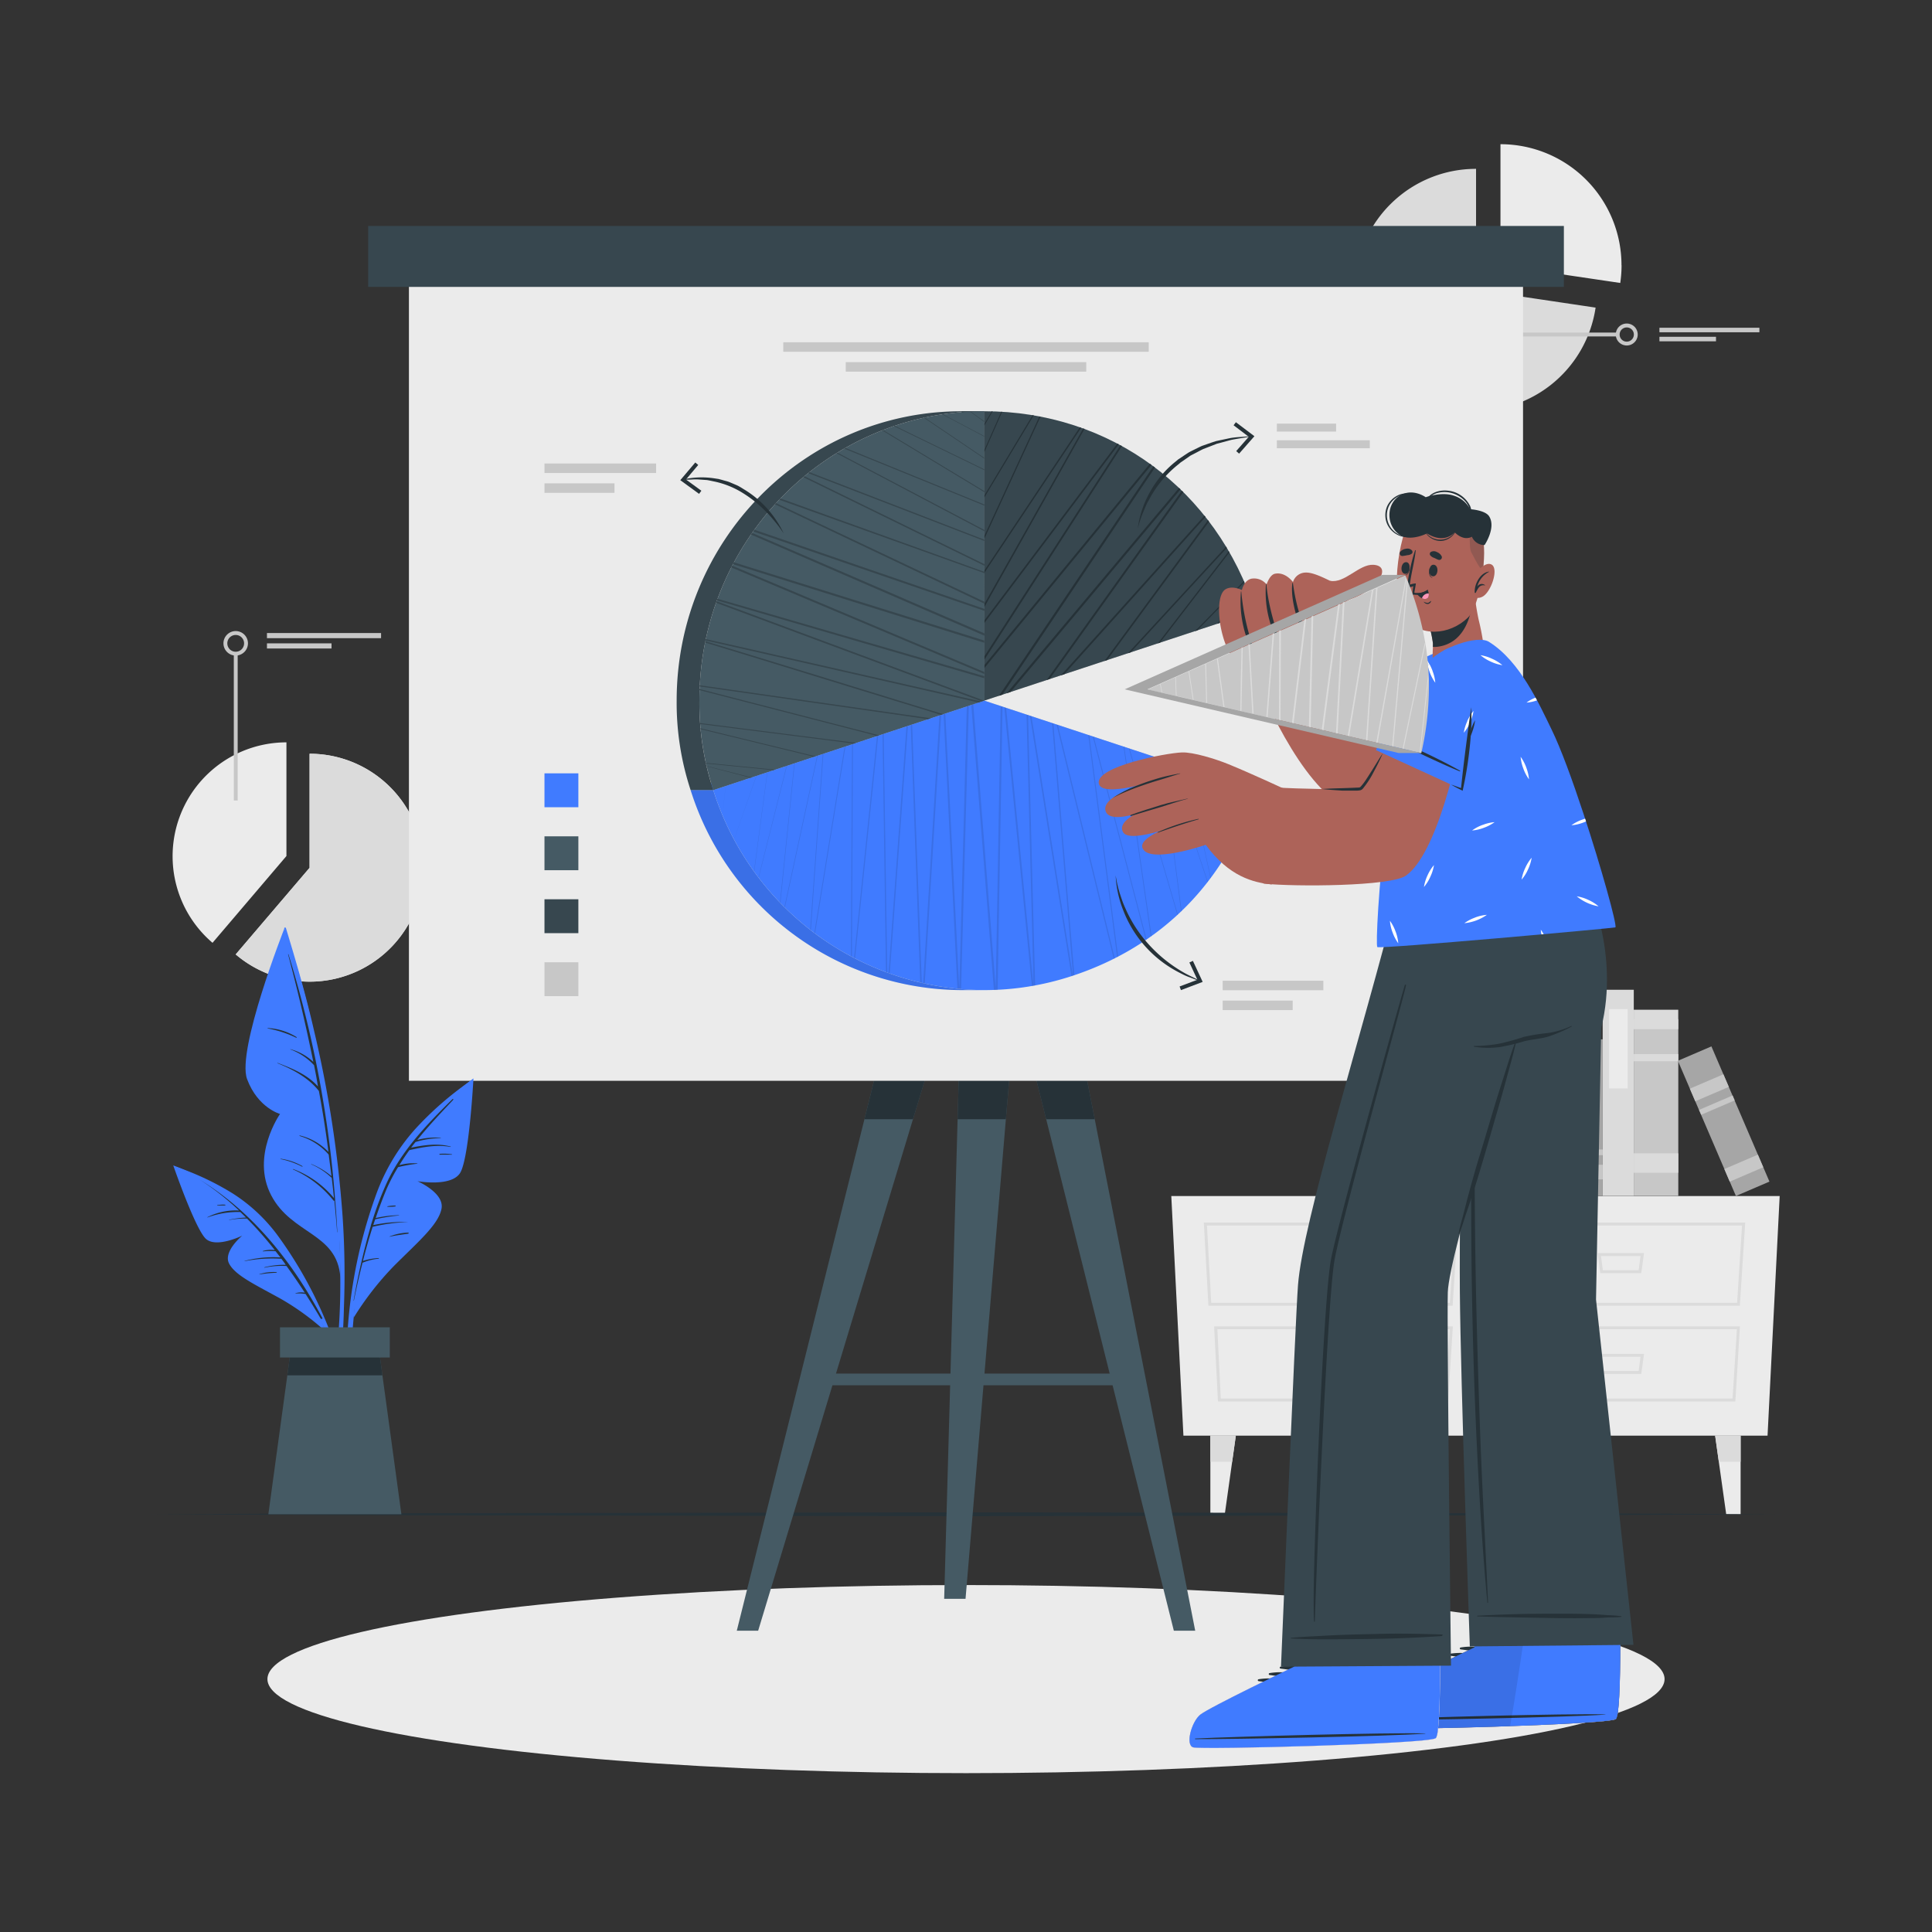 <svg xmlns="http://www.w3.org/2000/svg" viewBox="0 0 500 500"><rect x="0" y="0" width="500" height="500" fill="#333333" stroke="none"/><g id="freepik--background-complete--inject-179"><path d="M74.13,192.07v29.47L55,244a29.47,29.47,0,0,1,19.12-51.88Z" style="fill:#ebebeb"></path><path d="M109.6,224.54A29.47,29.47,0,0,1,61,247l19.12-22.41V195.07a29.45,29.45,0,0,1,29.47,29.47Z" style="fill:#ebebeb"></path><path d="M109.6,224.54A29.47,29.47,0,0,1,61,247l19.12-22.41V195.07a29.45,29.45,0,0,1,29.47,29.47Z" style="fill:#dbdbdb"></path><rect x="60.51" y="169.16" width="1" height="38.01" style="fill:#c7c7c7"></rect><path d="M61,169.66a3.17,3.17,0,1,1,3.17-3.16A3.17,3.17,0,0,1,61,169.66Zm0-5.33a2.17,2.17,0,1,0,2.17,2.17A2.17,2.17,0,0,0,61,164.33Z" style="fill:#c7c7c7"></path><rect x="69.09" y="163.83" width="29.53" height="1.33" style="fill:#c7c7c7"></rect><rect x="69.09" y="166.5" width="16.71" height="1.33" style="fill:#c7c7c7"></rect><path d="M412.94,79.61A31.32,31.32,0,1,1,382,43.7V75Z" style="fill:#dbdbdb"></path><path d="M419.66,68.64a31.59,31.59,0,0,1-.34,4.59l-31-4.59V37.32a31.31,31.31,0,0,1,31.32,31.32Z" style="fill:#ebebeb"></path><rect x="385.35" y="86.07" width="33.31" height="1" style="fill:#c7c7c7"></rect><path d="M421,89.41a2.84,2.84,0,1,1,2.84-2.84A2.84,2.84,0,0,1,421,89.41Zm0-4.67a1.84,1.84,0,1,0,1.84,1.83A1.83,1.83,0,0,0,421,84.74Z" style="fill:#c7c7c7"></path><rect x="429.46" y="84.82" width="25.87" height="1.17" style="fill:#c7c7c7"></rect><rect x="429.46" y="87.16" width="14.64" height="1.17" style="fill:#c7c7c7"></rect><polygon points="306.27 371.55 457.44 371.55 460.58 309.53 303.13 309.53 306.27 371.55" style="fill:#ebebeb"></polygon><path d="M450.27,337.92H387.08l-1.19-21.53h65.77Zm-62.47-.76h61.76l1.28-20H386.7Z" style="fill:#dbdbdb"></path><path d="M449.11,362.69H389.55l-1-19.43h61.74Zm-58.83-.76h58.11L449.51,344H389.39Z" style="fill:#dbdbdb"></path><path d="M424.76,329.49H414.14l-.67-5.19h12Zm-9.95-.76h9.28l.47-3.67H414.34Z" style="fill:#dbdbdb"></path><path d="M424.76,355.57H414.14l-.67-5.19h12Zm-9.95-.76h9.28l.47-3.67H414.34Z" style="fill:#dbdbdb"></path><path d="M375.94,337.92h-63.2l-1.19-21.53h65.77Zm-62.48-.76h61.76l1.29-20H312.36Z" style="fill:#dbdbdb"></path><path d="M374.77,362.69H315.21l-1-19.43H376Zm-58.83-.76h58.11L375.17,344H315.05Z" style="fill:#dbdbdb"></path><path d="M350.42,329.49H339.8l-.67-5.19h12Zm-9.95-.76h9.28l.48-3.67H340Z" style="fill:#dbdbdb"></path><path d="M350.42,355.57H339.8l-.67-5.19h12Zm-9.95-.76h9.28l.48-3.67H340Z" style="fill:#dbdbdb"></path><polygon points="319.83 371.55 318.88 378.31 316.97 391.89 313.24 391.89 313.24 371.55 319.83 371.55" style="fill:#ebebeb"></polygon><polygon points="319.83 371.55 318.88 378.31 313.24 378.31 313.24 371.55 319.83 371.55" style="fill:#dbdbdb"></polygon><polygon points="443.88 371.55 444.83 378.31 446.74 391.89 450.47 391.89 450.47 371.55 443.88 371.55" style="fill:#ebebeb"></polygon><polygon points="443.88 371.55 444.83 378.31 450.47 378.31 450.47 371.55 443.88 371.55" style="fill:#dbdbdb"></polygon><rect x="405.71" y="280.87" width="45.73" height="11.52" transform="translate(715.21 -141.95) rotate(90)" style="fill:#c7c7c7"></rect><rect x="426.07" y="258.08" width="5.03" height="11.52" transform="translate(692.41 -164.75) rotate(90)" style="fill:#dbdbdb"></rect><rect x="427.65" y="267.96" width="1.86" height="11.52" transform="translate(702.3 -154.86) rotate(90)" style="fill:#dbdbdb"></rect><rect x="426.07" y="295.23" width="5.03" height="11.52" transform="translate(729.57 -127.59) rotate(90)" style="fill:#dbdbdb"></rect><rect x="392.12" y="278.8" width="53.35" height="8.05" transform="translate(701.62 -135.97) rotate(90)" style="fill:#dbdbdb"></rect><rect x="408.57" y="269.01" width="20.52" height="4.83" transform="translate(690.26 -147.41) rotate(90)" style="fill:#ebebeb"></rect><rect x="352.57" y="283.8" width="53.35" height="8.05" transform="translate(851.3 225.93) rotate(135.33)" style="fill:#c7c7c7"></rect><rect x="366.19" y="288.13" width="20.52" height="4.83" transform="translate(848.44 232.55) rotate(135.33)" style="fill:#dbdbdb"></rect><rect x="387.68" y="282.41" width="40.52" height="13.67" transform="translate(697.19 -118.7) rotate(90)" style="fill:#a6a6a6"></rect><rect x="406.06" y="296.49" width="3.78" height="13.67" transform="translate(711.27 -104.62) rotate(90)" style="fill:#c7c7c7"></rect><rect x="407.21" y="291.39" width="1.46" height="13.67" transform="translate(706.17 -109.72) rotate(90)" style="fill:#c7c7c7"></rect><rect x="427.08" y="285.45" width="38.08" height="9.44" transform="translate(536.77 -234.24) rotate(66.77)" style="fill:#a6a6a6"></rect><rect x="449.56" y="297.6" width="3.55" height="9.44" transform="translate(551.09 -231.67) rotate(66.77)" style="fill:#c7c7c7"></rect><rect x="440.63" y="276.8" width="3.55" height="9.44" transform="translate(526.58 -236.06) rotate(66.77)" style="fill:#c7c7c7"></rect><rect x="443.64" y="281.29" width="1.38" height="9.44" transform="translate(531.9 -235.11) rotate(66.77)" style="fill:#c7c7c7"></rect></g><g id="freepik--Shadow--inject-179"><ellipse cx="250" cy="434.55" rx="180.79" ry="24.34" style="fill:#ebebeb"></ellipse></g><g id="freepik--Floor--inject-179"><polygon points="38.37 391.89 91.28 391.64 144.18 391.56 250 391.39 355.82 391.55 408.73 391.64 461.63 391.89 408.73 392.13 355.82 392.22 250 392.39 144.18 392.22 91.28 392.13 38.37 391.89" style="fill:#263238"></polygon></g><g id="freepik--Board--inject-179"><polygon points="196.21 422.03 190.68 422.03 229.45 266.68 243.23 266.68 196.21 422.03" style="fill:#455a64"></polygon><polygon points="243.24 266.69 236.28 289.65 223.72 289.65 229.44 266.7 229.45 266.69 243.24 266.69" style="fill:#263238"></polygon><polygon points="249.88 413.78 244.35 413.78 248.47 266.68 262.25 266.68 249.88 413.78" style="fill:#455a64"></polygon><polygon points="262.25 266.69 260.32 289.65 247.83 289.65 248.47 266.7 248.47 266.69 262.25 266.69" style="fill:#263238"></polygon><polygon points="303.79 422.03 309.32 422.03 278.8 266.68 265.02 266.68 303.79 422.03" style="fill:#455a64"></polygon><polygon points="283.31 289.65 270.75 289.65 265.01 266.69 278.8 266.69 278.81 266.7 283.31 289.65" style="fill:#263238"></polygon><rect x="212" y="355.48" width="80.45" height="3.03" style="fill:#455a64"></rect><rect x="105.83" y="66.96" width="288.33" height="212.75" style="fill:#ebebeb"></rect><rect x="95.28" y="58.48" width="309.45" height="15.77" style="fill:#37474f"></rect><rect x="202.71" y="88.58" width="94.58" height="2.46" style="fill:#c7c7c7"></rect><rect x="218.88" y="93.72" width="62.24" height="2.46" style="fill:#c7c7c7"></rect><rect x="140.91" y="119.95" width="28.89" height="2.46" style="fill:#c7c7c7"></rect><rect x="140.91" y="125.09" width="18.12" height="2.46" style="fill:#c7c7c7"></rect><rect x="316.43" y="253.81" width="26.05" height="2.46" style="fill:#c7c7c7"></rect><rect x="316.43" y="258.95" width="18.12" height="2.46" style="fill:#c7c7c7"></rect><rect x="330.45" y="109.63" width="15.33" height="2.06" style="fill:#c7c7c7"></rect><rect x="330.45" y="113.94" width="24.05" height="2.06" style="fill:#c7c7c7"></rect><rect x="140.91" y="200.14" width="8.77" height="8.77" style="fill:#407BFF"></rect><rect x="140.91" y="216.44" width="8.77" height="8.77" style="fill:#455a64"></rect><rect x="140.91" y="232.73" width="8.77" height="8.77" style="fill:#37474f"></rect><rect x="140.91" y="249.03" width="8.77" height="8.77" style="fill:#c7c7c7"></rect></g><g id="freepik--pie-chart--inject-179"><polygon points="324.88 158.18 319.02 158.18 248.87 181.32 254.73 181.32 324.88 158.18" style="fill:#c7c7c7"></polygon><polygon points="254.73 181.32 248.87 181.32 319.02 204.47 324.88 204.47 254.73 181.32" style="fill:#c7c7c7"></polygon><path d="M254.73,106.43v74.89l70.15-23.14C314.81,126.71,287.32,106.43,254.73,106.43Z" style="fill:#37474f"></path><path d="M256.89,106.46l-2.15,3.69v-.43l1.91-3.27Zm2.23.09-4.38,9.92v.58l4.63-10.48Zm8.11.9-12.49,20.78v.54l12.8-21.27Zm1.76.32-14.25,30.92v.75l14.55-31.62Zm6.94,8.75,3.88-5.82-.35-.13-3.83,5.75L264.2,133.47l-9.46,14.19v.63l9.76-14.63Zm4.4-5.64-25.59,45.44v.81L280.68,111Zm8.83,3.91-34.42,45.78v.69L289.55,115Zm.81.43-35.23,54.66v.87l35.62-55.31Zm7.61,4.79-42.84,52.13v.78L298,120.32Zm.9.66-39.93,59.39.86-.28L298.91,121Zm6.65,5.6-44.6,53.14,1-.33,44-52.45Zm.74.71-35,49,.77-.25,34.61-48.4C306.11,127.23,306,127.1,305.87,127Zm5.84,6.46-37.17,41.35.9-.3L312,133.79Zm.92,1.17-26.77,36.44.67-.22L312.9,135Zm4.68,6.85-25.42,27.61.74-.25,24.87-27A3.37,3.37,0,0,0,317.31,141.46Zm.7,1.17-18.38,23.88.56-.18,18-23.38Zm3.93,7.74-12.71,13,.62-.21,12.21-12.49Zm.67,1.59L315,161.44l.47-.16,7.24-9A1.78,1.78,0,0,0,322.61,152Z" style="fill:#263238"></path><rect x="248.87" y="106.43" width="5.86" height="74.89" style="fill:#263238"></rect><polygon points="254.73 181.32 248.87 181.32 178.73 204.47 184.59 204.47 254.73 181.32" style="fill:#407BFF"></polygon><path d="M254.73,181.32l-70.14,23.15a73.91,73.91,0,0,0,70.13,51.77,72.66,72.66,0,0,0,22.81-3.69c23.24-7.66,39.8-24.48,47.35-48.08Z" style="fill:#407BFF"></path><path d="M184.59,204.47h-5.86a73.9,73.9,0,0,0,70.13,51.77h5.86A73.91,73.91,0,0,1,184.59,204.47Z" style="fill:#407BFF"></path><g style="opacity:0.1"><path d="M184.59,204.47h-5.86a73.9,73.9,0,0,0,70.13,51.77h5.86A73.91,73.91,0,0,1,184.59,204.47Z"></path></g><path d="M184.79,204.4h0l-.12.39s0,0,0,0Z" style="opacity:0.1"></path><path d="M187.79,203.41,187,211a.3.3,0,0,1,0-.08l.76-7.51Zm7.93-2.61L190,217.15a.21.21,0,0,1,0,.06l5.8-16.44Zm2.82-.93-3.41,25.59.08.11,3.41-25.73Zm5-1.66L196.3,227l.07.1,7.32-29Zm2-.65-3.7,36a.8.8,0,0,0,.13.13l3.7-36.13Zm5.93-2L203,234.72l.13.13,8.5-39.31Zm1.45-.48-3.25,45.49.19.14,3.24-45.69Zm-2.17,46.31a1.33,1.33,0,0,0,.19.14l7.88-48.4-.24.09Zm9.75-48.81-.28,54.88.26.14.26-55.1Zm.53,55.31.26.13,6-57.69-.31.11Zm7.67-58-.3.11.89,61.6.34.13Zm1.24,62,.33.12,4.7-64.14-.37.13Zm6.13-64.38-.37.12,2.46,66.71c.13,0,.27.07.41.09Zm2.84,67a3,3,0,0,0,.41.09L243.58,185l-.45.15Zm9.35,1.34-3.61-71.17-.45.15,3.58,71.11.48,0h0l.48,0,2-73.35-.53.17Zm9.44-.11-5.81-73.45-.52.17,5.86,73.76a3.54,3.54,0,0,0,.46,0h.05l.45,0,1.26-73.28-.48-.15Zm2.69-72.53-.48-.15,7.15,72.14.42-.07Zm5.28,1.75,1.81,70.17.42-.08-1.83-70Zm1.29.42-.42-.14,10.78,67.41.22-.07.12,0Zm10,54.16-1.63-19.66-2.72-32.63-.33-.11L275,219.87l1.63,19.67.82,9.83.26,3.13.34-.12-.25-3Zm-3.18-51.91-.35-.11,14.82,60.65.26-.13Zm7.87,2.6,7.47,57.49.26-.13-7.47-57.27Zm1.43.47-.27-.09,13.75,52.68.19-.13Zm17.5,5.78,5.09,39.45.14-.13-5.09-39.28Zm1.69.56-.14,0,10.39,31.33.09-.11Zm-11.49-3.8,7.05,49.16a1.07,1.07,0,0,0,.19-.13l-7.05-49Zm6.7,18.21-4.65-16-.5-1.72-.2-.07.53,1.84,4.65,16,7.4,25.32.13-.11ZM307,198.57l6.28,28.71a1,1,0,0,0,.08-.11L307.1,198.6Zm1.48.49-.11,0,8.77,22.52s.05,0,.05-.08Zm4.56,1.5,5,19.46s0-.05,0-.08l-5-19.36Zm2.52.83-.06,0,6.29,11.25,0,0Zm4.57,1.51,2.7,7.25,0,0-2.69-7.2Zm4.26,1.41h0c.14.18.27.36.39.55v0C324.64,204.66,324.52,204.48,324.39,204.31Z" style="opacity:0.1"></path><path d="M254.73,106.43C214,106.43,181,140,181,181.32a72.15,72.15,0,0,0,3.61,23.15l70.14-23.15Z" style="fill:#455a64"></path><path d="M254.73,165.77v.57L189.67,146l.24-.48Zm-65.48-18.92,65.48,27.58v-.53l-65.25-27.51C189.4,146.54,189.32,146.69,189.25,146.85Zm6-9.75a4.37,4.37,0,0,0-.31.44l59.83,20.55v-.51Zm-.88,1.25,60.4,26.17v-.6l-60.1-26C194.53,138.05,194.42,138.2,194.33,138.35Zm15.12-16.15-.31.25L254.73,140v-.34Zm-1.59,1.3,46.87,22.92V146l-46.56-22.75A3.88,3.88,0,0,0,207.86,123.5ZM202,129c-.12.11-.23.23-.33.34l53.1,19V148Zm-1.43,1.52,54.2,25.72v-.52L200.84,130.2Zm31-20.32-.27.08,23.45,11.4v-.21Zm-3.28,1.18,26.46,16v-.28l-26.19-15.8Zm-9.51,4.54a3.07,3.07,0,0,0-.31.17l36.28,14.76v-.28Zm-2.32,1.37,38.29,20.2v-.34l-38-20ZM244,107.21l-.22,0L254.73,113v-.14Zm-4.91.91,15.6,10.55v-.21l-15.38-10.39A.79.79,0,0,0,239.13,108.12Zm12.13-1.6h-.18l3.65,2.66V109Zm-70,82.17,29.42,7.16.37-.13-29.81-7.26C181.29,188.54,181.29,188.62,181.3,188.69Zm-.12-1.57c0,.08,0,.16,0,.24l39.87,5.07.55-.18Zm1.69,11.17,11.47,3,.27-.09-11.78-3A1,1,0,0,0,182.87,198.29Zm-.2-.87a.85.85,0,0,0,0,.17l17.51,1.72.41-.13ZM181,178.6l46,11.85.47-.15-46.48-12A2.71,2.71,0,0,0,181,178.6Zm.06-1.26a3,3,0,0,0,0,.31l59.11,8.47.7-.23Zm13-7.9-9.85-3-1.67-.51c0,.12-.05.24-.07.36l1.63.5,9.85,3,19.7,6.06L243.5,185l.55-.19-30.29-9.33Zm-11.41-4.06c0,.12-.06.24-.08.36l70.69,16.06.73-.24ZM185.3,156l68.76,25.52.62-.2-69.23-25.73A3.39,3.39,0,0,0,185.3,156Zm.38-1.05a3.66,3.66,0,0,0-.15.43l69.2,20.14V175Z" style="fill:#37474f"></path><path d="M254.73,106.43h-5.86c-40.73,0-73.75,33.53-73.75,74.89a72.15,72.15,0,0,0,3.61,23.15h5.86A72.15,72.15,0,0,1,181,181.32C181,140,214,106.43,254.73,106.43Z" style="fill:#37474f"></path></g><g id="freepik--Arrows--inject-179"><path d="M294.45,136.83a25.8,25.8,0,0,1,3.26-9.66,26.08,26.08,0,0,1,6.67-7.82l.49-.42.54-.36,1.08-.72,1.08-.71c.37-.22.76-.4,1.15-.6.77-.38,1.54-.77,2.32-1.13l2.43-.85,1.22-.4,1.26-.27,2.51-.53a24.22,24.22,0,0,1,2.55-.27l2.54-.2V113c-1.67.3-3.35.53-5,.87l-2.44.66-1.22.32-1.17.46-2.35.91c-.75.36-1.48.77-2.22,1.15-.37.2-.75.37-1.11.58l-1,.7-1,.7-.52.35-.47.41a28.34,28.34,0,0,0-6.64,7.42c-.47.7-.84,1.46-1.26,2.18s-.73,1.52-1.06,2.29A28.54,28.54,0,0,0,294.45,136.83Z" style="fill:#263238"></path><polygon points="320.68 117.4 319.93 116.74 323.18 113.04 319.25 110.06 319.85 109.27 324.64 112.89 320.68 117.4" style="fill:#263238"></polygon><path d="M288.73,226.56a32.68,32.68,0,0,0,1,4.42c.23.73.47,1.44.72,2.15s.55,1.41.86,2.09A34.24,34.24,0,0,0,296,242.9a36.61,36.61,0,0,0,10.21,8.71c1.3.76,2.69,1.36,4.05,2.07l-.05.13-2.14-.82a14.09,14.09,0,0,1-2.11-.9,32.24,32.24,0,0,1-4-2.3,30.26,30.26,0,0,1-11.3-14.28A28,28,0,0,1,288.73,226.56Z" style="fill:#263238"></path><polygon points="305.63 256.24 305.28 255.3 309.89 253.56 307.81 249.09 308.72 248.67 311.25 254.11 305.63 256.24" style="fill:#263238"></polygon><path d="M202.83,138.07a31.15,31.15,0,0,0-2.32-3.12,32.08,32.08,0,0,0-2.6-2.86,31.36,31.36,0,0,0-6-4.7,22.68,22.68,0,0,0-7.07-2.78c-.63-.12-1.25-.28-1.88-.37L181,124.1a12.43,12.43,0,0,0-1.93,0l-1.94.07,0-.16a21.73,21.73,0,0,1,7.84-.2l1,.15,1,.27c.63.2,1.29.32,1.9.58l1.84.78c.6.28,1.16.63,1.74,1a26,26,0,0,1,6.08,5A27.25,27.25,0,0,1,202.83,138.07Z" style="fill:#263238"></path><polygon points="179.94 119.69 180.7 120.33 177.52 124.1 181.51 127 180.92 127.81 176.06 124.27 179.94 119.69" style="fill:#263238"></polygon></g><g id="freepik--Character--inject-179"><path d="M418.33,385.83s1,39.62,1,39.64c0,7.33-.18,13.75-.57,17.06v.05a5.23,5.23,0,0,1-.55,2.26l0,.05c-2.19,1.47-60.71,3-62.77,2.35s-.41-6.55,1.81-8.42,24.38-12.47,24.38-12.47l-.64-39.6Z" style="fill:#ad6359"></path><path d="M419.4,417.61s-.06,7.84-.06,7.86c0,7.33-.18,13.75-.57,17.06v.05a10.33,10.33,0,0,1-.55,2.26l0,.05c-2.19,1.47-60.71,3-62.77,2.35s-.41-6.55,1.81-8.42,24.38-12.47,24.38-12.47l0-8Z" style="fill:#fff"></path><path d="M378,426.37c3.89-.64,8.63.05,11.54,2.88.11.11-.05.27-.17.23A54.7,54.7,0,0,0,378,426.86.25.25,0,0,1,378,426.37Z" style="fill:#263238"></path><path d="M375.18,428c3.9-.64,8.63.05,11.54,2.88.11.11-.05.27-.17.23a54.7,54.7,0,0,0-11.37-2.62A.25.25,0,0,1,375.18,428Z" style="fill:#263238"></path><path d="M372.34,429.63c3.9-.65,8.63.05,11.54,2.88.11.11,0,.27-.17.23a54.46,54.46,0,0,0-11.36-2.62A.25.25,0,0,1,372.34,429.63Z" style="fill:#263238"></path><path d="M355.41,447.24c2.06.64,60.58-.88,62.77-2.35.84-.55,1.12-9.09,1.15-19.41v-.33l-37.76.56,0,.64s-22.14,10.6-24.38,12.47S353.35,446.62,355.41,447.24Z" style="fill:#37474f"></path><path d="M419.34,425.15v.33c0,10.32-.32,18.86-1.16,19.41-1,.67-13.68,1.35-27.38,1.84-16.4.58-34.27.86-35.39.52-2.06-.64-.4-6.56,1.81-8.43s24.38-12.47,24.38-12.47l0-.64,12.59-.19Z" style="fill:#407BFF"></path><path d="M356,445c9.85-.5,49.66-1.58,59.44-1.32.08,0,.08.05,0,.06-9.76.71-49.57,1.46-59.44,1.42C355.81,445.12,355.81,445,356,445Z" style="fill:#263238"></path><path d="M394.16,425.52c-.92,6.33-2.33,15.65-3.36,21.21-16.4.58-34.27.86-35.39.52-2.06-.64-.4-6.56,1.81-8.43s24.38-12.47,24.38-12.47l0-.64Z" style="opacity:0.1"></path><path d="M422.74,425.69l-42.35.4s-2.4-68.94-2.58-91.94c-.21-26.26,1.28-105,1.28-105h31.66s8.49,17.36,3.64,36.9l-1.34,70.28Z" style="fill:#37474f"></path><path d="M419.6,418.28a31.45,31.45,0,0,0-3.37-.27c-1.25-.09-2.5-.18-3.75-.24-2.41-.1-4.82-.14-7.23-.15-4.87,0-9.73,0-14.59.17-2.76.09-5.53.2-8.29.35a.09.09,0,0,0,0,.18c4.82.17,9.65.25,14.47.34s9.64.19,14.45.1c1.39,0,2.77,0,4.15-.12s2.79,0,4.14-.2C419.66,418.43,419.7,418.29,419.6,418.28Z" style="fill:#263238"></path><path d="M383.44,380.22c-.49-11.4-.85-22.81-1.17-34.22q-.93-34.22-.49-68.46c.16-12.8.5-25.6.88-38.4,0-.15-.21-.14-.22,0-1.21,22.92-1.68,45.87-1.7,68.82s.45,45.65,1.58,68.45c.63,12.79,1.41,25.59,2.61,38.35a.09.09,0,0,0,.18,0C384.59,403.24,383.94,391.73,383.44,380.22Z" style="fill:#263238"></path><path d="M373,392.13s-.32,38.29-.32,38.31c0,7.32-.17,13.74-.56,17.06a.11.11,0,0,1,0,.05,4.94,4.94,0,0,1-.55,2.26.1.1,0,0,1,0,.05c-2.18,1.47-60.7,3-62.76,2.35s-.42-6.55,1.81-8.42S335,431.31,335,431.31l.68-38.26Z" style="fill:#ad6359"></path><path d="M372.78,422.58s-.07,7.84-.07,7.86c0,7.32-.17,13.74-.56,17.06a.11.11,0,0,1,0,.05,9.9,9.9,0,0,1-.55,2.26.1.1,0,0,1,0,.05c-2.18,1.47-60.7,3-62.76,2.35s-.42-6.55,1.81-8.42S335,431.31,335,431.31l-.05-8Z" style="fill:#fff"></path><path d="M331.39,431.34c3.9-.65,8.63.05,11.54,2.88.11.11,0,.27-.17.23a54.46,54.46,0,0,0-11.36-2.62A.25.25,0,0,1,331.39,431.34Z" style="fill:#263238"></path><path d="M328.55,433c3.9-.65,8.63,0,11.54,2.88.12.11,0,.27-.17.22a55.08,55.08,0,0,0-11.36-2.61A.25.25,0,0,1,328.55,433Z" style="fill:#263238"></path><path d="M325.71,434.59c3.9-.64,8.64.06,11.54,2.89.12.11,0,.27-.17.22a55.1,55.1,0,0,0-11.36-2.62A.25.25,0,0,1,325.71,434.59Z" style="fill:#263238"></path><path d="M308.79,452.21c2.06.64,60.57-.88,62.76-2.36.84-.54,1.12-9.08,1.16-19.41,0-.11,0-.21,0-.32l-37.76.56,0,.64s-22.13,10.6-24.37,12.47S306.72,451.58,308.79,452.21Z" style="fill:#407BFF"></path><path d="M309.39,449.93c9.86-.5,49.66-1.58,59.45-1.33.07,0,.08.06,0,.07-9.76.7-49.58,1.46-59.45,1.42C309.19,450.09,309.18,449.94,309.39,449.93Z" style="fill:#263238"></path><path d="M392.38,269.64S375,324.39,374.69,334.46c-.26,8.58.83,96.61.83,96.61l-44,.27s3.71-89.78,4.4-98.73c1.28-16.71,15.93-62.61,26.4-103.5h47.41s-.41,21.41-10.15,36.9C399.61,266,395.2,268.05,392.38,269.64Z" style="fill:#37474f"></path><path d="M373.19,423c-5.08-.15-10.35-.3-15.43-.17s-10.09.2-15.13.5c-2.85.17-5.7.26-8.55.55a.08.08,0,0,0,0,.15c5.08.3,10.18.24,15.26.19s10.09-.1,15.13-.33c2.86-.13,5.7-.28,8.55-.47C373.33,423.36,373.5,423,373.19,423Z" style="fill:#263238"></path><path d="M363.57,254.91c-1.57,5.23-17,60.34-19.07,70.8s-4.71,78.85-4.52,89.81c0,1.37,0,2.73.1,4.09a.1.1,0,0,0,.2,0c.3-10.91,3.21-82.7,5.08-93.39,1.84-10.5,17.18-65.27,18.53-71.23A.17.17,0,0,0,363.57,254.91Z" style="fill:#263238"></path><path d="M381.5,270.7a38.59,38.59,0,0,0,6.53-.6,62.36,62.36,0,0,0,6.33-1.75,49.91,49.91,0,0,1,6.21-1,21.88,21.88,0,0,0,6.08-1.82.08.08,0,0,1,.07.14,37.21,37.21,0,0,1-5.83,2.53c-2.08.66-4.26.75-6.38,1.26A51.61,51.61,0,0,1,388,271a23.35,23.35,0,0,1-6.52-.11C381.4,270.83,381.42,270.7,381.5,270.7Z" style="fill:#263238"></path><path d="M378.73,314.25c.42-1.62.81-3.25,1.25-4.86.89-3.27,1.79-6.54,2.78-9.78,2-6.44,3.82-12.92,5.89-19.33,1.18-3.63,2.24-7.31,3.62-10.87a.07.07,0,0,1,.14,0c-.7,3.32-1.68,6.57-2.56,9.85s-1.82,6.53-2.77,9.78c-1.87,6.47-3.71,12.95-5.75,19.37-.58,1.8-1.17,3.59-1.79,5.37s-1.13,3.71-1.89,5.48a.08.08,0,0,1-.16-.05C377.78,317.56,378.3,315.91,378.73,314.25Z" style="fill:#263238"></path><path d="M380.2,177.75C370,193.15,351,211,346.33,207.83c-11.86-8-21.55-32.65-23.65-38.19-1.23-3.23,20.28-16.91,22-13.67,2.06,3.78,6.43,24.21,8,24.79,1.21.43,17.75-9.25,21.82-11C384.59,165.4,384.53,171.23,380.2,177.75Z" style="fill:#ad6359"></path><path d="M366,199.77l-14-20.09s14.24-9.45,24.09-12.48,10.42,3.16,5.2,11.73S366,199.77,366,199.77Z" style="fill:#407BFF"></path><path d="M362,186.82a10.67,10.67,0,0,0-2.77,1.46,10.76,10.76,0,0,0,3.05-.7,11.06,11.06,0,0,0,2.78-1.46A10.75,10.75,0,0,0,362,186.82Zm8.75-13.19a11.06,11.06,0,0,0-1.46-2.78,12.07,12.07,0,0,0,2.16,5.84A10.75,10.75,0,0,0,370.73,173.63Zm12.43-4.07a9.1,9.1,0,0,0,1.41,1,5.29,5.29,0,0,0,0-.69A9,9,0,0,0,383.16,169.56Z" style="fill:#fff"></path><path d="M356.36,178.19a154.61,154.61,0,0,1,11.72,17.17s-.11.14-.14.1c-3.47-4.49-9.7-13.94-11.77-17.12C356.13,178.28,356.32,178.14,356.36,178.19Z" style="fill:#263238"></path><path d="M381.32,178.93C376.09,187.5,366,199.77,366,199.77l-10.07-14.48,24.82-18.86C386,166.61,385.54,172,381.32,178.93Z" style="fill:#263238"></path><path d="M350,152.83c-3.89-1.15-9.06-4.76-12.08-4.65a3.45,3.45,0,0,0-3.3,2.46s-1.94-2.71-4.66-2.16c-1.39.28-2.17,2.77-2.17,2.77a4.13,4.13,0,0,0-4-1.47c-1.9.51-2.39,2.92-2.39,2.92s-2.53-1.29-4.3-.15c-3.58,2.31-.95,19,5.6,20.61,3.06.75,2.19-3.29,2.19-3.29s2.65,5.51,6.1,5,2-5.64,2-5.64,2.61,5.32,6.14,4.49c3.68-.87,1.35-5.81,1.35-5.81s3.1,3.32,5.66,2.06c4.23-2.08-2.47-8.22-2.18-12l5.73-3Z" style="fill:#ad6359"></path><path d="M344.23,150.31c3.78.77,7.49-4.35,11.2-4.14,5,.29,1.13,6.51-5.74,8.85l-5.65.87Z" style="fill:#ad6359"></path><path d="M321.24,153.07a0,0,0,1,0-.08,0,29.2,29.2,0,0,0,3.73,17c.1.16.41.08.33-.12A60.27,60.27,0,0,1,321.24,153.07Z" style="fill:#263238"></path><path d="M327.75,151.17c0-.06-.11-.06-.12,0a27.46,27.46,0,0,0,5.24,18.32c.14.19.45.21.3,0C330.71,165.78,328.14,156.62,327.75,151.17Z" style="fill:#263238"></path><path d="M340.9,168.25c-3.74-5.2-5.43-11.08-6.3-17.37,0-.08-.13,0-.14,0-.41,3.19.56,7.14,1.58,10.15a16.93,16.93,0,0,0,4.68,7.33C340.81,168.46,341,168.37,340.9,168.25Z" style="fill:#263238"></path><path d="M373.53,176.07c3.18.42,8.66-5.34,10.37-9.4a63.28,63.28,0,0,0-1.25-6.38c-.41-2-.81-4.33-1-6.44l-12.91,4.58a34.09,34.09,0,0,1,2.11,8,6.46,6.46,0,0,1,0,.88s0,.09,0,.14C370.71,169.1,370.45,175.67,373.53,176.07Z" style="fill:#ad6359"></path><path d="M370.82,167.28s0,.09,0,.15a9.38,9.38,0,0,0,1.37-.07c7.77-1.11,8.91-10.05,9.06-13.37l-12.54,4.44a33.87,33.87,0,0,1,2.12,8A6.46,6.46,0,0,1,370.82,167.28Z" style="fill:#263238"></path><path d="M383.52,138.28c1.62,4.67-.38,18.39-3.62,21.55-4.7,4.58-12.65,5.3-16.61-.41-3.84-5.54-.92-23.38,2.72-26.27C371.39,128.88,381.14,131.39,383.52,138.28Z" style="fill:#ad6359"></path><path d="M370,147s.06,0,.06.09c-.15.92-.16,2,.64,2.41a0,0,0,0,1,0,.06C369.7,149.3,369.73,147.87,370,147Z" style="fill:#263238"></path><path d="M371,146.15c1.5.08,1.24,3.08-.15,3S369.71,146.09,371,146.15Z" style="fill:#263238"></path><path d="M364.79,146.55s-.07,0-.08.07c0,.93-.26,2-1.13,2.23,0,0,0,.05,0,.05C364.62,148.85,364.89,147.44,364.79,146.55Z" style="fill:#263238"></path><path d="M364.05,145.5c-1.49-.24-1.87,2.75-.49,3S365.29,145.71,364.05,145.5Z" style="fill:#263238"></path><path d="M372.27,144.88c-.4-.14-.74-.33-1.13-.51a2,2,0,0,1-1.05-.74.65.65,0,0,1,.17-.76,1.58,1.58,0,0,1,1.6,0,2.31,2.31,0,0,1,1.25,1.11A.68.68,0,0,1,372.27,144.88Z" style="fill:#263238"></path><path d="M363,143.89a10.38,10.38,0,0,0,1.22-.21,2,2,0,0,0,1.2-.44.63.63,0,0,0,0-.78,1.6,1.6,0,0,0-1.54-.44,2.33,2.33,0,0,0-1.49.77A.68.68,0,0,0,363,143.89Z" style="fill:#263238"></path><path d="M370.26,155.56c-.24.19-.49.47-.83.47a2.51,2.51,0,0,1-1-.32,0,0,0,0,0,0,0,1.25,1.25,0,0,0,1.14.6,1,1,0,0,0,.8-.75C370.37,155.55,370.3,155.53,370.26,155.56Z" style="fill:#263238"></path><path d="M369.53,152.69a3.19,3.19,0,0,1-2.24,1.22,4,4,0,0,1-1.14,0l-.22,0-.2,0a.23.23,0,0,1-.17-.22h0s0-.06,0-.1h0v-.08c0-.72.21-1.81.21-1.81-.28.11-1.66.6-1.61.22a48.64,48.64,0,0,1,2.06-9.48.09.09,0,0,1,.17,0c-.32,3-1.16,5.88-1.53,8.87a5.73,5.73,0,0,1,1.54-.32c.1,0-.36,2.09-.35,2.41v0a4.44,4.44,0,0,0,3.37-.74C369.52,152.55,369.59,152.62,369.53,152.69Z" style="fill:#263238"></path><path d="M366.6,153.54a3.74,3.74,0,0,0,1.4,1.29,1.71,1.71,0,0,0,1,.16c.76-.13.83-.81.75-1.41a4,4,0,0,0-.26-.92A4.89,4.89,0,0,1,366.6,153.54Z" style="fill:#263238"></path><path d="M368,154.83a1.71,1.71,0,0,0,1,.16c.76-.13.83-.81.75-1.41A1.76,1.76,0,0,0,368,154.83Z" style="fill:#ff97b8"></path><path d="M380.67,134.09c-.18,1.85-.61,7.55.09,8.84s2.16,4.24,3,4.8c.44-3.79.41-7.45-.28-9.45A9.74,9.74,0,0,0,380.67,134.09Z" style="fill:#263238;opacity:0.2"></path><path d="M368.91,137.66a4.57,4.57,0,0,0,4,2,4.64,4.64,0,0,0,3.88-2.36s.08,0,.06,0A4.61,4.61,0,0,1,372.9,140a4.7,4.7,0,0,1-4.08-2.31C368.78,137.66,368.87,137.6,368.91,137.66Z" style="fill:#263238"></path><path d="M374.87,127a7.19,7.19,0,0,1,5.62,4,5.14,5.14,0,0,1,.12,3.37s-.11,0-.1,0a5.6,5.6,0,0,0-2.06-5.34,7.22,7.22,0,0,0-6.27-1.49,4.56,4.56,0,0,0-2.67,1.69c-.06.08-.25,0-.2-.09C370.21,127.55,372.5,126.69,374.87,127Z" style="fill:#263238"></path><path d="M359,131a5.83,5.83,0,0,1,2.82-2.83c1.73-.81,3.53-.46,5.32-.07.05,0,0,.08,0,.07a8.11,8.11,0,0,0-4.58,0,5.67,5.67,0,0,0-2.94,2.47,5.58,5.58,0,0,0,1.51,7.15,5.69,5.69,0,0,0,4.4,1s.09.08,0,.09a5.76,5.76,0,0,1-6.69-3.66A5.85,5.85,0,0,1,359,131Z" style="fill:#263238"></path><path d="M384.21,141.05s3-4.43,1.21-7.38c-1-1.67-4.95-1.89-4.95-1.89a7.13,7.13,0,0,0-4.19-3.49c-3.2-1.11-7.31.39-7.31.39s-2.92-2.13-6-.78c-4.33,1.89-4.49,8.14-.61,10.58,2.73,1.71,6.91-.41,6.91-.41.37.09,4,2.83,7.24-.28,0,0,2.14,2.35,4.42,1.11A3.45,3.45,0,0,0,384.21,141.05Z" style="fill:#263238"></path><path d="M381,149.5s3-4.46,5-3.4-.2,7.5-2.53,8.41a2.38,2.38,0,0,1-3.22-1.23Z" style="fill:#ad6359"></path><path d="M385.37,147.93a0,0,0,0,1,0,.06,6,6,0,0,0-3.06,3.83,1.33,1.33,0,0,1,2-.39s0,.1,0,.09a1.47,1.47,0,0,0-1.61.54,7.19,7.19,0,0,0-.76,1.32c-.07.15-.34.07-.28-.1v0C381.53,151.14,383.12,148.18,385.37,147.93Z" style="fill:#263238"></path><path d="M418.07,240c-.13.17-61,5.67-61.62,5.1-.85-.82,2.78-61.72,13.65-74.17,2.67-3.06,12.12-6.74,15.23-4.83,8.07,5,13.05,16.2,16.24,22.74,2.37,4.84,5.41,13.17,8.23,21.73C414.45,224.66,418.52,239.37,418.07,240Z" style="fill:#407BFF"></path><path d="M379.69,186.65a10.79,10.79,0,0,0-.92,3,11.59,11.59,0,0,0,1.66-2.66,11.17,11.17,0,0,0,.92-3A11.53,11.53,0,0,0,379.69,186.65Zm-10.25,39.9a11.13,11.13,0,0,0-.92,3,10.81,10.81,0,0,0,1.66-2.67,11.08,11.08,0,0,0,.93-3A11.1,11.1,0,0,0,369.44,226.55Zm25.29-1.91a10.75,10.75,0,0,0-.94,3,10.33,10.33,0,0,0,1.67-2.66,11,11,0,0,0,.93-3A11.06,11.06,0,0,0,394.73,224.64Zm16.33,8.25a11.15,11.15,0,0,0-3-.93,12.14,12.14,0,0,0,5.65,2.6A11,11,0,0,0,411.06,232.89Zm-41.24-31.55a11.08,11.08,0,0,0-3-.93,10.9,10.9,0,0,0,2.66,1.67,11.17,11.17,0,0,0,3,.92A10.75,10.75,0,0,0,369.82,201.34Zm16.33-30.85a10.86,10.86,0,0,0-3-.93,11,11,0,0,0,2.67,1.67,11.17,11.17,0,0,0,3,.92A10.92,10.92,0,0,0,386.15,170.49Zm-15.42,3.14a11.93,11.93,0,0,0-1.06-2.19l-.28.38a13.28,13.28,0,0,0,.58,2.1,11.16,11.16,0,0,0,1.46,2.77A10.75,10.75,0,0,0,370.73,173.63Zm24.27,25a11.32,11.32,0,0,0-1.46-2.77,11,11,0,0,0,.7,3.05,11.22,11.22,0,0,0,1.46,2.78A11.1,11.1,0,0,0,395,198.65Zm3.76,42a7.92,7.92,0,0,0,.16,1.19l.57-.05A8.14,8.14,0,0,0,398.76,240.62Zm-37.59.44a11.22,11.22,0,0,0-1.46-2.78,10.75,10.75,0,0,0,.7,3.06,11.16,11.16,0,0,0,1.46,2.77A11.11,11.11,0,0,0,361.17,241.06Zm49.05-29.2-.76.26a10.86,10.86,0,0,0-2.78,1.45,11.1,11.1,0,0,0,3.06-.7q.36-.13.72-.3Zm-28.48,25.6a11.12,11.12,0,0,0-2.77,1.45,12.08,12.08,0,0,0,5.83-2.16A10.84,10.84,0,0,0,381.74,237.46Zm2-24a10.67,10.67,0,0,0-2.77,1.46,10.76,10.76,0,0,0,3.05-.7,11.06,11.06,0,0,0,2.78-1.46A10.75,10.75,0,0,0,383.77,213.47Zm-20.18-27.14c-.06.26-.13.51-.19.77a8.89,8.89,0,0,0,1.64-1A8.59,8.59,0,0,0,363.59,186.33Zm33.83-5.78a9.86,9.86,0,0,0-2.33,1.28,9.85,9.85,0,0,0,2.71-.58Z" style="fill:#fff"></path><path d="M379.86,181.37c-2.47,15.85-8.25,39.73-16,45.24-3.94,2.8-28.78,2.9-36.68,2.08-3.36-.35.12-25.11,3.72-24.86,4,.27,18.43.63,21.1.27,1.53-.2,9-15.76,16.25-27.76C376.82,162.25,381.87,168.5,379.86,181.37Z" style="fill:#ad6359"></path><path d="M332.74,204.33s-8.87-4.13-14.8-6.55c-3.31-1.36-9.19-3.17-12.07-3.05-4.32.17-22.26,3.66-21.51,8,.68,4,15.72-1,15.72-1s-15.61,3.66-13.92,8.27,17.94-3.25,17.94-3.25-16,4.12-13.46,8.6c1.89,3.38,17-2.91,17-2.91s-13.69,3.64-11.89,7.2c2,3.94,16.29-1,16.29-1,6.08,8.29,12.37,9.75,17,10.25C330.12,229.05,332.74,204.33,332.74,204.33Z" style="fill:#ad6359"></path><path d="M305.39,200.15c-1.85.36-3.72.71-5.53,1.24s-3.6,1.12-5.36,1.81a31.52,31.52,0,0,0-6.56,3.35c3.82-2.15,10.27-4.14,12.08-4.67s3.59-1.14,5.4-1.67C305.46,200.2,305.44,200.14,305.39,200.15Z" style="fill:#263238"></path><path d="M307.41,206.65c-2.34.56-4.68,1-7,1.71s-5.5,1.71-7.76,2.54c-.17.06-.15.33,0,.28,2.29-.73,5.6-1.65,7.89-2.36s4.56-1.5,6.87-2.12C307.47,206.69,307.45,206.64,307.41,206.65Z" style="fill:#263238"></path><path d="M310.15,211.92a53.62,53.62,0,0,0-10.51,3.44c-.16.07,0,.15.14.08,3.47-1.2,6.19-2.18,10.4-3.4C310.24,212,310.23,211.9,310.15,211.92Z" style="fill:#263238"></path><path d="M342.09,204.2c1.74-.12,3.48-.17,5.22-.22l2.6-.09,1.29-.06c.2,0,.43,0,.6-.06l.14,0s0,0,.05-.05.1-.07.17-.15a15.35,15.35,0,0,0,1.5-2c.48-.71.93-1.46,1.4-2.18.93-1.47,1.83-3,2.79-4.42-.68,1.61-1.46,3.17-2.29,4.71a23.78,23.78,0,0,1-2.88,4.45,1.24,1.24,0,0,1-.75.41,5.76,5.76,0,0,1-.69.07c-.44,0-.88,0-1.32,0-.87,0-1.74,0-2.61,0C345.57,204.49,343.83,204.39,342.09,204.2Z" style="fill:#263238"></path><path d="M378.33,204.33l-22.24-10.21s7.47-15.38,14.41-23,10.58-2.57,10.44,7.46S378.33,204.33,378.33,204.33Z" style="fill:#407BFF"></path><path d="M362,186.82a10.67,10.67,0,0,0-2.77,1.46,10.76,10.76,0,0,0,3.05-.7,11.06,11.06,0,0,0,2.78-1.46A10.75,10.75,0,0,0,362,186.82Zm8.75-13.19a14.68,14.68,0,0,0-.83-1.81c-.14.15-.27.31-.41.47a12.74,12.74,0,0,0,.48,1.63,11.16,11.16,0,0,0,1.46,2.77A10.75,10.75,0,0,0,370.73,173.63Zm9,13a10.79,10.79,0,0,0-.92,3,11.59,11.59,0,0,0,1.66-2.66l0-.08h0c.06-.65.11-1.3.16-1.94A14,14,0,0,0,379.69,186.65Z" style="fill:#fff"></path><path d="M359.07,190.64a154.49,154.49,0,0,1,18.82,8.83s0,.17-.07.16c-5.27-2.1-15.45-7.08-18.84-8.77C358.91,190.83,359,190.61,359.07,190.64Z" style="fill:#263238"></path><path d="M375.54,203.05c1,.32,1.93.7,2.89,1l-.34.19c.36-3.55.78-7.08,1.23-10.61l.69-5.29q.35-2.64.75-5.3.11,2.68,0,5.37c-.1,1.78-.23,3.56-.44,5.34a97,97,0,0,1-1.72,10.57l-.07.33-.27-.15C377.33,204.05,376.42,203.58,375.54,203.05Z" style="fill:#263238"></path><path d="M380.06,191.52a12.9,12.9,0,0,1,.61-2.63,12.68,12.68,0,0,1,1.08-2.49,13.52,13.52,0,0,1-.61,2.64A12.94,12.94,0,0,1,380.06,191.52Z" style="fill:#263238"></path><path d="M367.84,194.88l-.23,0-.21-.05-4.19-1-.25-.05-2.39-.56-.28-.06-3.79-.88-.31-.08-2.32-.54-.34-.07h0l-4.37-1-.37-.09-2.62-.61-.41-.09L342.5,189l-.44-.1-2.87-.67-.46-.1-4-.92-.41-.1-3-.7-.4-.09-2.89-.67-.34-.08-3.3-.77-.33-.08-2.86-.66L321,184l-4-.93-.29-.07-4.23-1-.23-.06-3.25-.75-.21-.05-4.2-1-.18,0-3.54-.82-.16,0-3.71-.86,3.29-1.46.14-.06,3.79-1.69.17-.07,3.25-1.45.19-.08,4.15-1.84.23-.11,2.78-1.23.25-.11,6.11-2.72.3-.13,1.53-.68.32-.14,6-2.65.37-.16h0l1.31-.58.39-.17,6.13-2.72h0l.47-.2,1.37-.61.45-.2,6.44-2.86.47-.21.75-.33.44-.2,7.1-3.15.41-.18h0l.65-.28.38-.17,7.06-3.14.25.6h0l.21.5h0l.06.15h0c.09.2.17.4.25.6a77,77,0,0,1,4.39,15.62h0c0,.21.07.42.11.64h0a68,68,0,0,1,.77,7.39c0,.48.05.95.06,1.43v0A78.29,78.29,0,0,1,367.84,194.88Z" style="fill:#c7c7c7"></path><path d="M300.35,176.88l.44,2.42-.16,0-.42-2.32Zm3.79-1.69.19,4.93.18,0-.2-5Zm3.61-1.6-.19.08,1.15,7.47.21.05Zm4.15-1.84.27,10.19.23.06-.27-10.36Zm3.26-1.45-.25.11L316.63,183l.29.07Zm5.95,5.58L321,184l.28.07.17-8.16.17-8.44-.3.13Zm2.31-9.25-.32.14,1,17.94.33.08Zm4.3,18.93.34.08,1.69-21.82-.37.16Zm3.34-22.33L331,186.31l.4.09.1-23.34Zm6.52-2.89-3.22,26.76.41.1,3.28-27.07-.47.2Zm1.84-.82-.69,28.6.46.1.68-28.9Zm6.89-3.06-4.25,32.43.44.1,4.28-32.74Zm1.22-.54-1.77,33.83.41.09,1.8-34.12Zm7.54-3.35-6.28,37.88.37.09,6.32-38.15Zm1.06-.47-2.6,39.45h0l.34.07,2.64-39.7Zm7.9-2.2-.21-.5-7.63,42.77.31.08L364,149.91Zm.06.17-3.8,43.06.28.06,3.77-42.52C364.26,150.47,364.18,150.27,364.09,150.07Zm4.75,16.87c0-.22-.07-.43-.11-.64L363,193.75l.25.05L368.84,167Zm.77,7.4-2.21,20.44.21.05,2.06-19v0C369.66,175.29,369.64,174.82,369.61,174.34Z" style="fill:#dbdbdb"></path><polygon points="367.84 194.88 361.98 194.88 291.06 178.4 296.92 178.4 367.84 194.88" style="fill:#a6a6a6"></polygon><polygon points="296.92 178.4 291.06 178.4 357.71 148.79 363.57 148.79 296.92 178.4" style="fill:#a6a6a6"></polygon></g><g id="freepik--Plant--inject-179"><path d="M89,338.57a222.48,222.48,0,0,0-.33-23.67,301.08,301.08,0,0,0-7.41-48.23C79.22,257.74,76.68,249,74,240.2c-.08-.26-.5-.19-.43.09,8.21,30.9,14.94,62.78,14.48,94.9-.13,9-1.17,17.82-2,26.75,0,.24.37.33.43.09A135,135,0,0,0,89,338.57Z" style="fill:#407BFF"></path><path d="M73.59,240.29s-12.43,31.55-9.64,39,8.52,9,8.52,9-7.61,10.86-2.29,21.05,17.12,9.7,17.9,21.25C88.08,330.55,88.74,282.26,73.59,240.29Z" style="fill:#407BFF"></path><path d="M86.73,310.61a.25.25,0,0,0,0-.17A289.1,289.1,0,0,0,74.66,247a.05.05,0,0,0-.1,0q3.69,13.85,6.53,27.83a13.78,13.78,0,0,0-5.94-3.3s-.06,0,0,.06a15.79,15.79,0,0,1,6.13,4.09c.36,1.83.72,3.66,1,5.49-2.77-3.1-6.63-4.64-10.48-6.11a0,0,0,0,0,0,.09c4,1.63,8,3.74,10.73,7.2Q84,290.19,85,298.11a15.05,15.05,0,0,0-7.41-4.25c-.09,0-.14.11-.05.13a15.73,15.73,0,0,1,7.52,4.82s0,0,0,0c.25,1.86.49,3.71.71,5.57a19.26,19.26,0,0,0-5.2-3.13s-.08.06,0,.08a18,18,0,0,1,5.21,3.44l.06,0c.21,1.77.42,3.53.59,5.3a25.19,25.19,0,0,0-10.54-7.52c-.08,0-.12.09,0,.12a27.64,27.64,0,0,1,10.39,8,.23.23,0,0,0,.26.08q.4,4.06.71,8.16a0,0,0,0,0,.06,0C87.15,316.18,87,313.4,86.73,310.61Z" style="fill:#263238"></path><path d="M76.74,268.39a15.58,15.58,0,0,0-7.46-2.33.05.05,0,0,0,0,.1,29,29,0,0,1,7.38,2.41A.1.1,0,0,0,76.74,268.39Z" style="fill:#263238"></path><path d="M78.25,301.79a15.64,15.64,0,0,0-5.6-1.91.05.05,0,1,0,0,.1,21,21,0,0,1,5.54,1.95C78.26,302,78.33,301.84,78.25,301.79Z" style="fill:#263238"></path><path d="M121.71,279.77a84.55,84.55,0,0,0-14.39,12.58,51.68,51.68,0,0,0-10.09,17.11,128.14,128.14,0,0,0-7.52,40.92,99.49,99.49,0,0,0,2.22,23,.22.22,0,0,0,.43-.08,129.24,129.24,0,0,1,.22-40.23c2.14-13,5.49-27.25,13.79-37.86,4.52-5.78,10.15-10.32,15.72-15C122.38,280,122,279.56,121.71,279.77Z" style="fill:#407BFF"></path><path d="M91.54,341A77.44,77.44,0,0,1,102,327.58c6.22-6.22,11.46-10.63,12.26-14.75s-6.23-7.14-6.23-7.14,8.61,1.55,11-2.06,3.5-24.53,3.5-24.53-15.66,11.18-23,26.84S91.54,341,91.54,341Z" style="fill:#407BFF"></path><path d="M117.1,284.46c-6.59,6.47-13.22,13.37-17.1,21.86a83,83,0,0,0-3.45,9h0c-.2.62-.4,1.24-.59,1.86a.19.19,0,0,0,0,.1,178.67,178.67,0,0,0-4.45,19.33s.06.06.07,0c.67-3.27,1.41-6.56,2.25-9.85h.09A13.9,13.9,0,0,1,98,325.75c.09,0,.08-.17,0-.16a15.22,15.22,0,0,0-4.07.74c.76-3,1.59-5.92,2.51-8.83a44.14,44.14,0,0,1,9.29-1.22s0,0,0,0a35.44,35.44,0,0,0-9.13.78c.16-.5.33-1,.5-1.5a47.73,47.73,0,0,1,6.18-1s0-.07,0-.07a30,30,0,0,0-6.05.74c.85-2.52,1.77-5,2.79-7.43a45.67,45.67,0,0,1,3-5.74,37.16,37.16,0,0,1,5-.89,0,0,0,0,0,0-.08,13.19,13.19,0,0,0-4.68.46q1.23-2,2.61-3.9h0c3.51-.77,7.07-1.5,10.66-.82a.06.06,0,0,0,0-.11c-3.41-.9-6.81-.38-10.21.29.37-.49.75-1,1.14-1.46a23.05,23.05,0,0,1,6.56-1s0-.07,0-.08a17.24,17.24,0,0,0-6.11.55c2.9-3.61,6.1-7,9.27-10.35C117.37,284.4,117.26,284.31,117.1,284.46Z" style="fill:#263238"></path><path d="M116.92,298.72a14.07,14.07,0,0,0-3.11-.11c-.12,0-.11.22,0,.22,1,0,2.06,0,3.09,0A.06.06,0,1,0,116.92,298.72Z" style="fill:#263238"></path><path d="M105.66,319a14,14,0,0,0-4.83,1s0,.08,0,.07c1.6-.38,3.21-.54,4.82-.8C105.8,319.23,105.79,319,105.66,319Z" style="fill:#263238"></path><path d="M102.28,312a10.09,10.09,0,0,0-2,.19.06.06,0,0,0,0,.12,10.07,10.07,0,0,0,2.05-.1A.11.11,0,0,0,102.28,312Z" style="fill:#263238"></path><path d="M45.65,302a70.84,70.84,0,0,1,14.55,6.85,43.47,43.47,0,0,1,12.12,11.52,107.61,107.61,0,0,1,15.54,31.38,83.57,83.57,0,0,1,3.53,19.14.19.19,0,0,1-.37,0,108.55,108.55,0,0,0-9.48-32.5C76.8,328.32,70.8,317.6,61.63,310.93c-5-3.63-10.6-6-16.19-8.52C45.15,302.28,45.36,301.87,45.65,302Z" style="fill:#407BFF"></path><path d="M84.21,344.54a65.6,65.6,0,0,0-11.58-8.43c-6.47-3.59-11.73-6-13.34-9.1s3.39-7.22,3.39-7.22-6.6,3.24-9.34.87-8.5-19.05-8.5-19.05S60.09,307,69.62,318,84.21,344.54,84.21,344.54Z" style="fill:#407BFF"></path><path d="M83.42,341.1c-7.63-14.32-17.81-27.27-31.76-35.82,0,0,0,0,0,0a68.91,68.91,0,0,1,10.21,8,16.17,16.17,0,0,0-8.2,1.73,0,0,0,0,0,0,.08,22.54,22.54,0,0,1,8.44-1.42.18.18,0,0,0,.1,0l1.46,1.43a25.89,25.89,0,0,0-4.38.58s0,.07,0,.06a22.5,22.5,0,0,1,4.63-.38,94.92,94.92,0,0,1,7.2,8.17,7.23,7.23,0,0,0-3.07.22c-.07,0,0,.12,0,.12a15.55,15.55,0,0,1,3.27-.05c.41.53.84,1.06,1.25,1.6a29.5,29.5,0,0,0-9.26.9c-.05,0,0,.08,0,.07a37.49,37.49,0,0,1,9.51-.62c.39.52.76,1,1.14,1.57a20.11,20.11,0,0,0-5.51.63c-.07,0,0,.13,0,.11a21,21,0,0,1,5.7-.44c1.64,2.26,3.22,4.57,4.73,6.91a5.09,5.09,0,0,0-2.42.14s0,.08,0,.07a10.92,10.92,0,0,1,2.62.12c1.36,2.12,2.67,4.26,3.93,6.4C83.23,341.42,83.52,341.29,83.42,341.1Z" style="fill:#263238"></path><path d="M71.55,329.22a11.87,11.87,0,0,0-4.43.54s0,.08,0,.07a34.32,34.32,0,0,1,4.41-.45A.08.08,0,0,0,71.55,329.22Z" style="fill:#263238"></path><path d="M58.25,311.77a7.83,7.83,0,0,0-2,.12c-.08,0-.05.13,0,.12.67-.07,1.33,0,2-.06A.09.09,0,0,0,58.25,311.77Z" style="fill:#263238"></path><polygon points="103.88 391.89 69.45 391.89 74.36 355.93 75.62 346.71 97.72 346.71 98.97 355.93 103.88 391.89" style="fill:#455a64"></polygon><polygon points="98.97 355.93 74.36 355.93 75.62 346.71 97.72 346.71 98.97 355.93" style="fill:#263238"></polygon><rect x="72.46" y="343.51" width="28.42" height="7.81" style="fill:#455a64"></rect></g></svg>